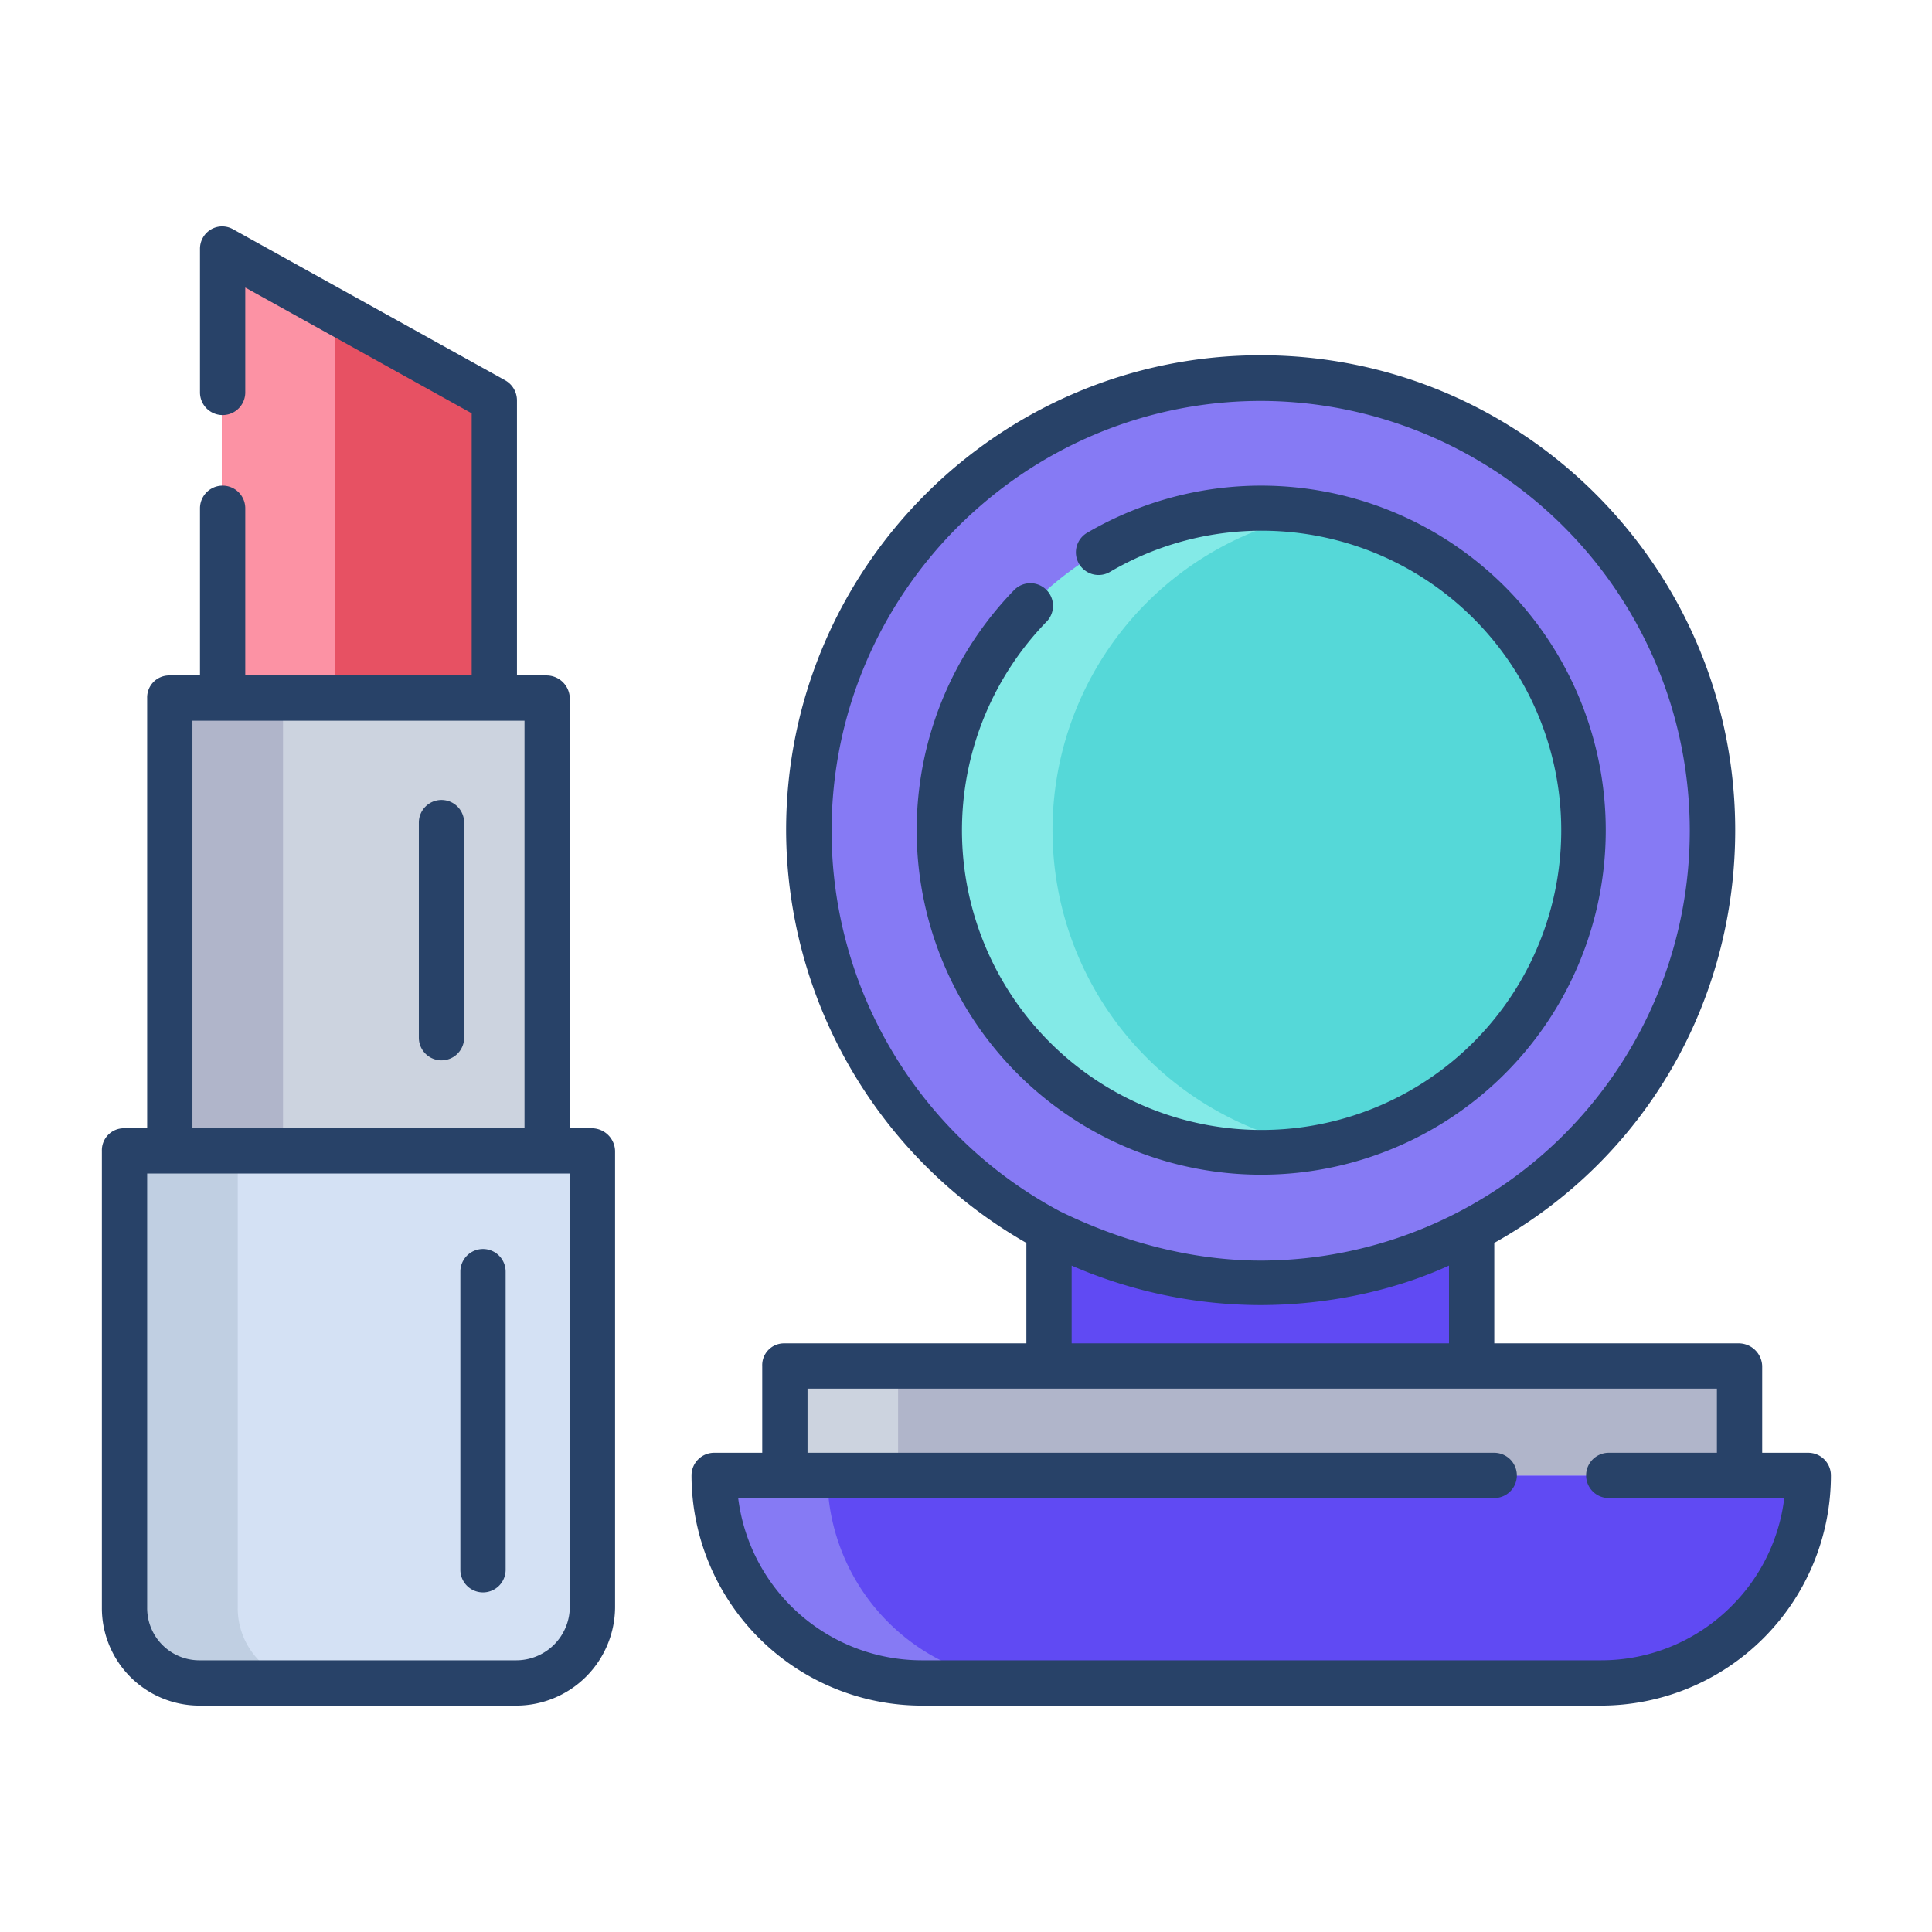 <svg id="Layer_1" height="512" viewBox="0 0 512 512" width="512" xmlns="http://www.w3.org/2000/svg" data-name="Layer 1"><path d="m189.26 391a54.994 54.994 0 0 0 55 55h179.95a55 55 0 0 0 55-55z" fill="#604af3"/><path d="m334.23 100.15a119.867 119.867 0 1 1 -119.85 119.86 119.856 119.856 0 0 1 119.85-119.86z" fill="#867af4"/><path d="m33 305v121a19.816 19.816 0 0 0 19.79 20h84a20.181 20.181 0 0 0 20.21-20v-121z" fill="#d4e1f4"/><path d="m334.23 134.7a85.305 85.305 0 1 1 -85.3 85.31 85.3 85.3 0 0 1 85.3-85.31z" fill="#55d8d8"/><path d="m45 185h100v120h-100z" fill="#ccd3df"/><path d="m130.79 106v79h-72v-119z" fill="#e75163"/><path d="m208 362h253v29h-253z" fill="#b0b5ca"/><path d="m390.49 361.65v.35h-112.51v-35.96l.08-.14a119.966 119.966 0 0 0 112.35-.01l.08.15z" fill="#604af3"/><path d="m334.23 305.31a85.813 85.813 0 0 0 15-1.341 85.291 85.291 0 0 1 0-167.927 85.3 85.3 0 1 0 -15 169.268z" fill="#83eae7"/><path d="m45 185h30v120h-30z" fill="#b0b5ca"/><path d="m219.26 391h-30a54.994 54.994 0 0 0 55 55h30a54.994 54.994 0 0 1 -55-55z" fill="#867af4"/><path d="m208 362h30v29h-30z" fill="#ccd3df"/><path d="m63 426v-121h-30v121a19.816 19.816 0 0 0 19.79 20h30a19.816 19.816 0 0 1 -19.79-20z" fill="#c0cfe2"/><path d="m58.79 66v119h30v-102.333z" fill="#fc92a4"/><g fill="#284268"><path d="m425.54 220.01a91.328 91.328 0 0 0 -137.375-78.852 6 6 0 1 0 6.062 10.355 79.406 79.406 0 1 1 -16.867 13.223 6 6 0 1 0 -8.606-8.363 91.305 91.305 0 1 0 156.786 63.637z"/><path d="m479.21 385h-12.21v-23a6.237 6.237 0 0 0 -6.27-6h-64.73v-26.618c40-22.382 63.845-63.948 63.845-109.372 0-69.4-56.338-125.86-125.738-125.86s-125.778 56.46-125.778 125.86a126.389 126.389 0 0 0 63.671 109.381v26.609h-64.27a5.776 5.776 0 0 0 -5.73 6v23h-12.74a6 6 0 0 0 -6 6 61.068 61.068 0 0 0 61 61h179.95a61 61 0 0 0 61-61 6 6 0 0 0 -6-6zm-258.83-164.791c0-62.783 51.073-113.959 113.85-113.959a113.911 113.911 0 0 1 0 227.821c-18.6 0-37.048-5.071-53.352-13.071a114.209 114.209 0 0 1 -60.498-100.791zm163.62 115.18v20.611h-100v-20.6a125.908 125.908 0 0 0 50 10.464c17.3-.004 35-3.613 50-10.475zm74.857 90.258a48.675 48.675 0 0 1 -34.647 14.353h-179.95a49.076 49.076 0 0 1 -48.635-43h200.354a6 6 0 1 0 0-12h-181.979v-17h241v17h-28.667a6 6 0 0 0 0 12h46.516a48.573 48.573 0 0 1 -13.992 28.647z"/><path d="m156.79 299h-5.79v-114a6.183 6.183 0 0 0 -6.21-6h-7.79v-73a6.1 6.1 0 0 0 -3.191-5.245l-72.052-40a5.859 5.859 0 0 0 -5.879.074 5.927 5.927 0 0 0 -2.878 5.171v38a6 6 0 0 0 12 0v-27.8l60 33.333v69.467h-60v-44.3a6 6 0 0 0 -12 0v44.3h-8.21a5.825 5.825 0 0 0 -5.79 6v114h-6.21a5.825 5.825 0 0 0 -5.79 6v121a25.851 25.851 0 0 0 25.79 26h84a26.21 26.21 0 0 0 26.21-26v-121a6.183 6.183 0 0 0 -6.21-6zm-105.79-108h88v108h-88zm100 235a14.2 14.2 0 0 1 -14.21 14h-84a13.837 13.837 0 0 1 -13.79-14v-115h112z"/><path d="m117 212a6 6 0 0 0 -6 6v57a6 6 0 0 0 12 0v-57a6 6 0 0 0 -6-6z"/><path d="m128 422a6 6 0 0 0 6-6v-79a6 6 0 0 0 -12 0v79a6 6 0 0 0 6 6z"/></g></svg>